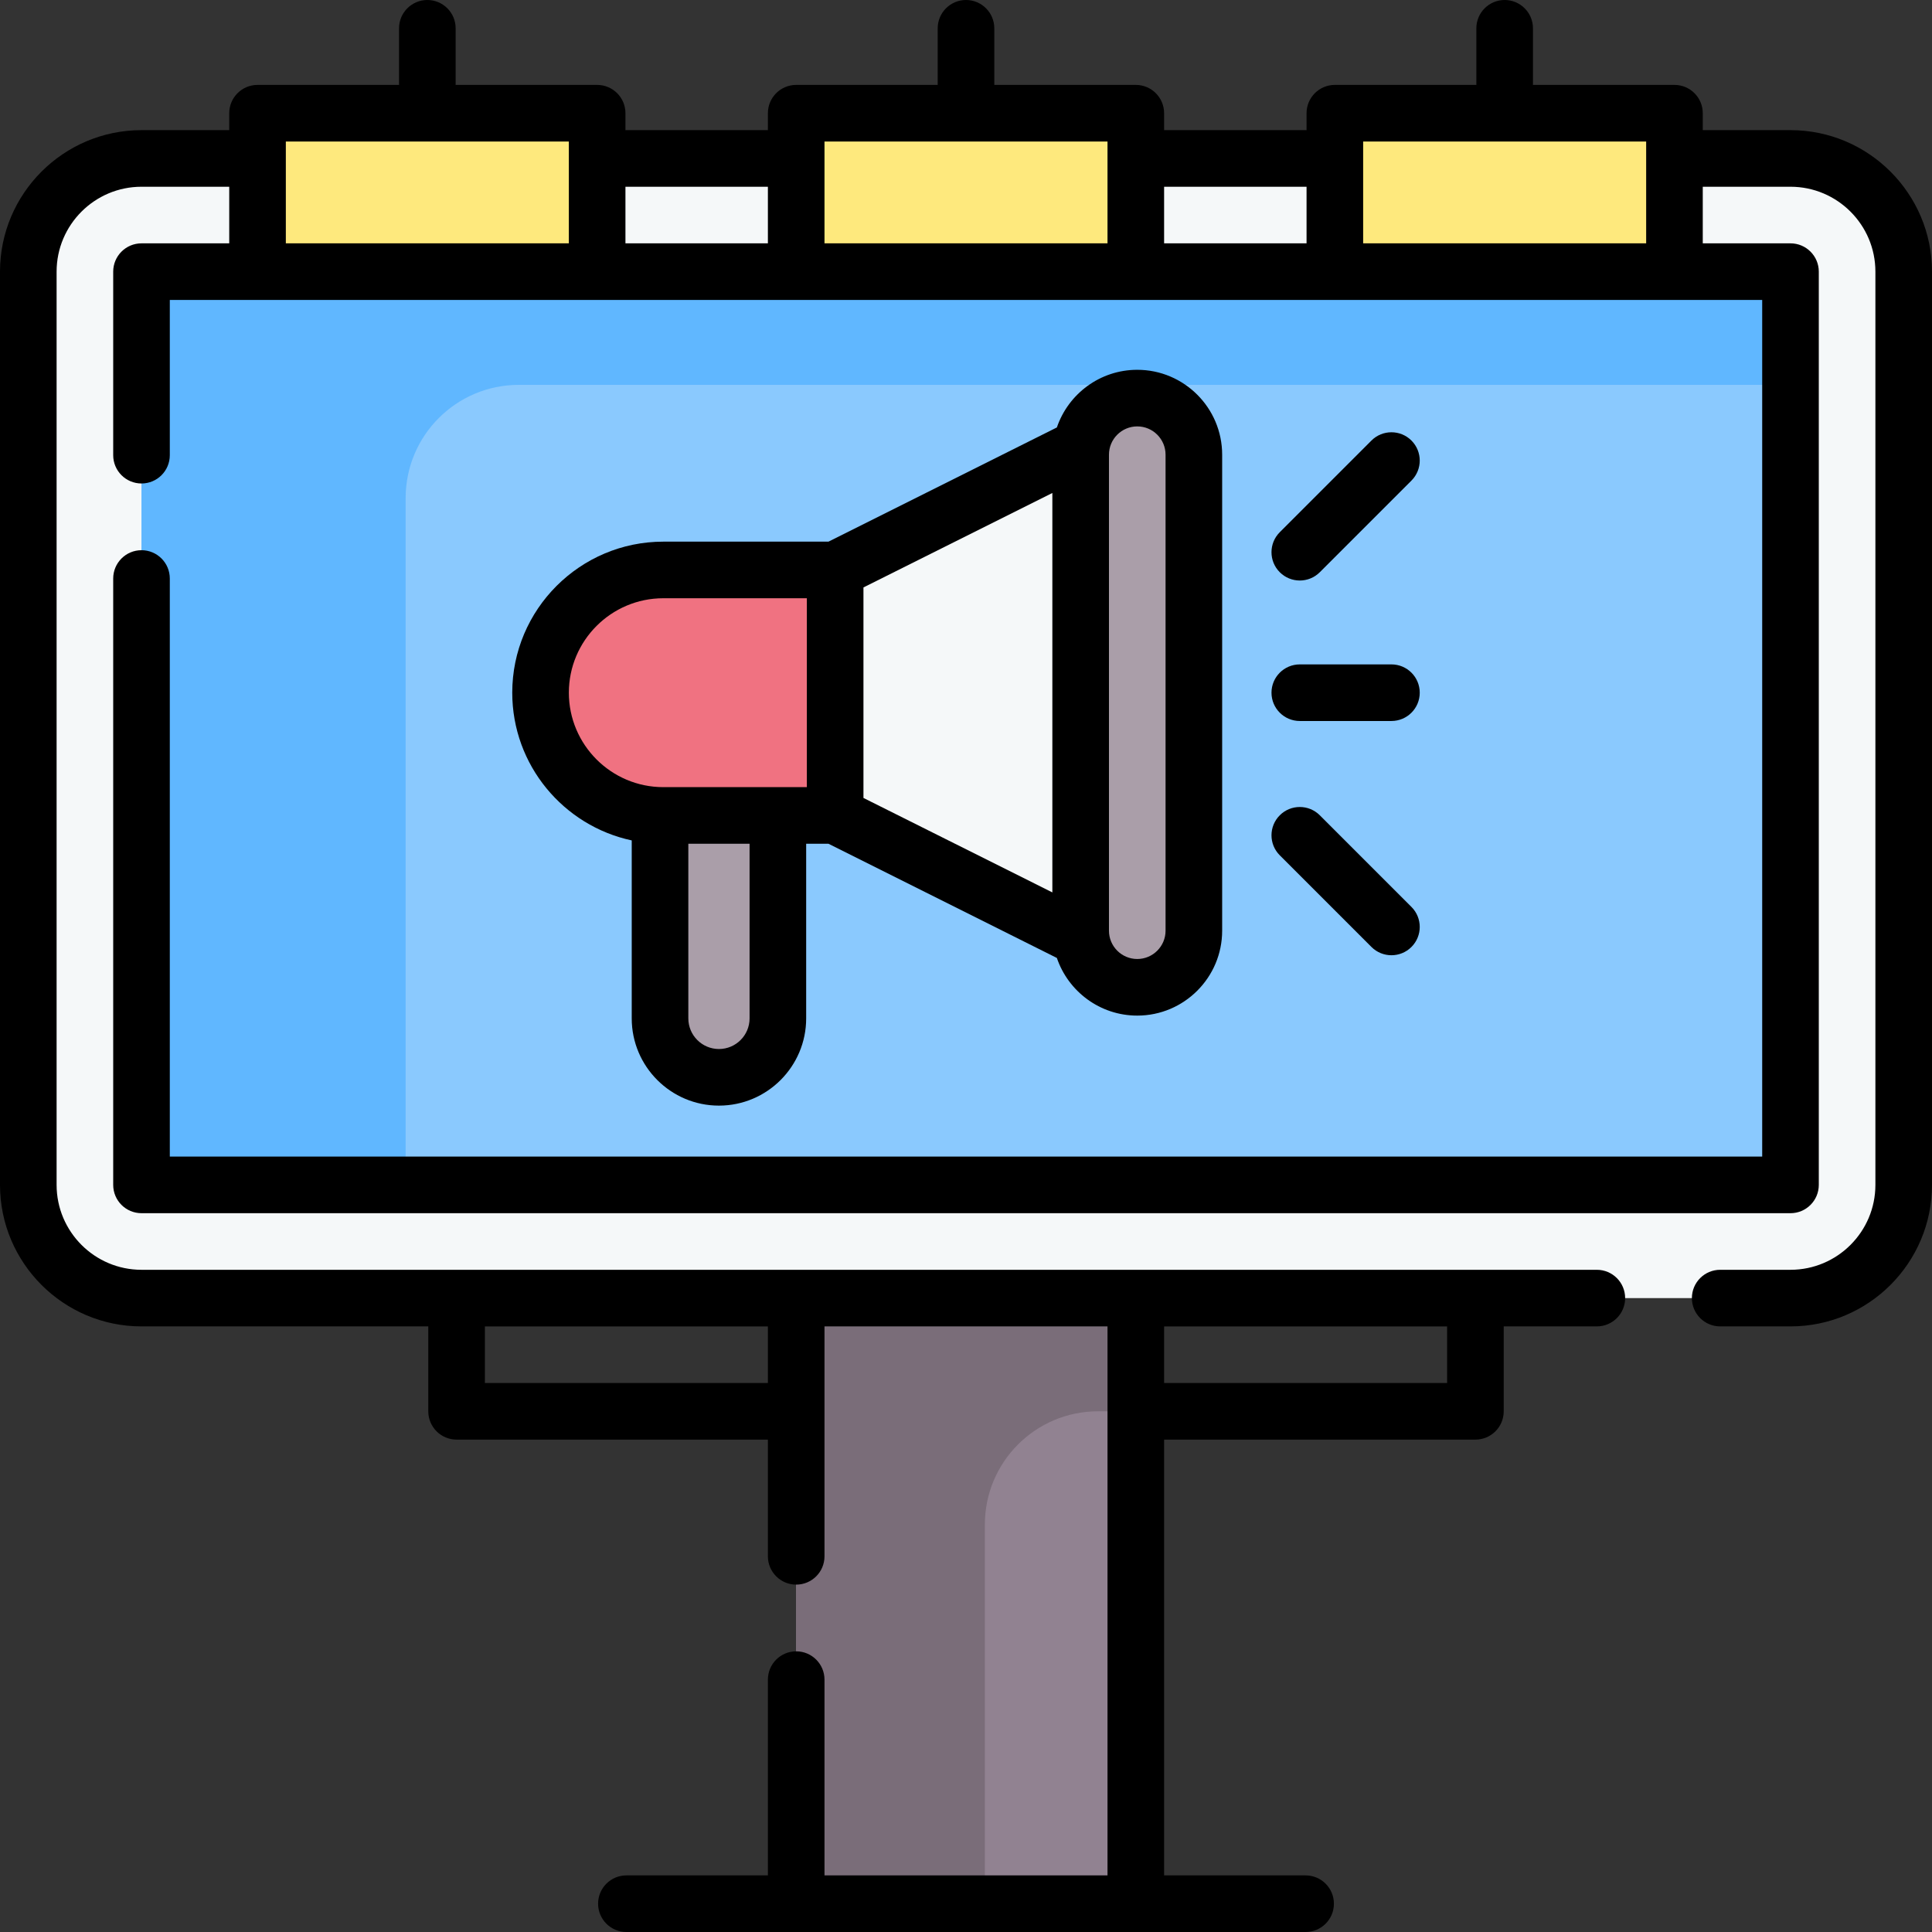 <svg id="Capa_1" enable-background="new 0 0 512 512" height="512" viewBox="0 0 512 512" width="512" xmlns="http://www.w3.org/2000/svg"><rect x="0" y="0" width="512" height="512" fill="#333333" stroke="none"/><g><path d="m37.5 41.994c-16.569 0-30 13.431-30 30v242.02c0 16.569 13.431 30 30 30h437c16.569 0 30-13.431 30-30v-242.02c0-16.569-13.431-30-30-30z" fill="#f5f8f9"/><path d="m37.5 71.994h437v242.02h-437z" fill="#8ac9fe"/><path d="m474.5 71.99v30h-337c-16.569 0-30 13.431-30 30v182.02h-70v-242.02z" fill="#60b7ff"/><path d="m211 344.014h90v160.486h-90z" fill="#918291"/><path d="m301 344.01v30h-10c-16.569 0-30 13.431-30 30v100.49h-50v-160.49z" fill="#7a6d79"/><g fill="#fee97d"><path d="m211 30h90v41.994h-90z"/><path d="m68.25 30h90v41.994h-90z"/><path d="m353.75 30h90v41.994h-90z"/></g><path d="m221.325 216.102h-45.542c-17.966 0-32.53-14.564-32.53-32.53 0-17.966 14.564-32.53 32.53-32.53h45.542z" fill="#f07281"/><path d="m286.386 248.633-65.061-32.531v-65.06l65.061-32.53z" fill="#f5f8f9"/><path d="m301.386 261.645c-8.284 0-15-6.716-15-15v-126.145c0-8.284 6.716-15 15-15 8.284 0 15 6.716 15 15v126.145c0 8.284-6.716 15-15 15z" fill="#aa9ea9"/><path d="m190.53 285.5c-8.624 0-15.614-6.991-15.614-15.614v-53.783h31.229v53.783c0 8.623-6.991 15.614-15.615 15.614z" fill="#aa9ea9"/><g><path d="m474.5 34.49h-23.25v-4.49c0-4.143-3.358-7.5-7.5-7.5h-37.5v-15c0-4.143-3.358-7.5-7.5-7.5s-7.5 3.357-7.5 7.5v15h-37.5c-4.142 0-7.5 3.357-7.5 7.5v4.49h-37.75v-4.49c0-4.143-3.358-7.5-7.5-7.5h-37.5v-15c0-4.143-3.358-7.5-7.5-7.5s-7.5 3.357-7.5 7.5v15h-37.5c-4.142 0-7.5 3.357-7.5 7.5v4.49h-37.75v-4.49c0-4.143-3.358-7.5-7.5-7.5h-37.5v-15c0-4.143-3.358-7.5-7.5-7.5s-7.5 3.357-7.5 7.5v15h-37.5c-4.142 0-7.5 3.357-7.5 7.5v4.49h-23.25c-20.678 0-37.5 16.823-37.5 37.5v242.02c0 20.678 16.822 37.5 37.5 37.5h76v22.504c0 4.143 3.358 7.5 7.5 7.5h82.5v30.927c0 4.143 3.358 7.5 7.5 7.5s7.5-3.357 7.5-7.5v-38.427-22.504h75v22.504 122.986h-75v-51.88c0-4.143-3.358-7.5-7.5-7.5s-7.5 3.357-7.5 7.5v51.88h-37.5c-4.142 0-7.5 3.357-7.5 7.5s3.358 7.5 7.5 7.5h45 90 45c4.142 0 7.5-3.357 7.5-7.5s-3.358-7.5-7.5-7.5h-37.5v-115.486h82.5c4.142 0 7.5-3.357 7.5-7.5v-22.504h24.68c4.142 0 7.5-3.357 7.5-7.5s-3.358-7.5-7.5-7.5h-385.68c-12.407 0-22.5-10.094-22.5-22.5v-242.02c0-12.406 10.093-22.5 22.5-22.5h23.25v15h-23.25c-4.142 0-7.5 3.357-7.5 7.5v48.64c0 4.143 3.358 7.5 7.5 7.5s7.5-3.357 7.5-7.5v-41.14h422v227.02h-422v-153.2c0-4.143-3.358-7.5-7.5-7.5s-7.5 3.357-7.5 7.5v160.7c0 4.143 3.358 7.5 7.5 7.5h437c4.142 0 7.5-3.357 7.5-7.5v-242.02c0-4.143-3.358-7.5-7.5-7.5h-23.25v-15h23.25c12.407 0 22.5 10.094 22.5 22.5v242.02c0 12.406-10.093 22.5-22.5 22.5h-18.63c-4.142 0-7.5 3.357-7.5 7.5s3.358 7.5 7.5 7.5h18.63c20.678 0 37.5-16.822 37.5-37.5v-242.02c0-20.677-16.822-37.5-37.5-37.5zm-91 332.024h-75v-15h75zm-255 0v-15h75v15zm217.75-317.024v15h-37.75v-15zm-127.75-11.99h75v26.99h-75zm-15 11.99v15h-37.75v-15zm-127.75-11.99h75v26.99h-75zm285.5 26.99v-26.99h75v26.99z"/><path d="m190.53 293c12.745 0 23.114-10.369 23.114-23.114v-46.283h5.911l60.526 30.263c3.016 8.874 11.424 15.279 21.304 15.279 12.407 0 22.5-10.094 22.5-22.5v-126.145c0-12.406-10.093-22.5-22.5-22.5-9.881 0-18.288 6.405-21.304 15.279l-60.526 30.263h-43.772c-22.073 0-40.03 17.957-40.03 40.03 0 19.203 13.594 35.285 31.663 39.144v47.17c0 12.745 10.369 23.114 23.114 23.114zm8.115-23.114c0 4.475-3.64 8.114-8.114 8.114-4.475 0-8.115-3.64-8.115-8.114v-46.283h16.229zm102.741-156.886c4.136 0 7.5 3.364 7.5 7.5v126.145c0 4.136-3.364 7.5-7.5 7.5s-7.5-3.364-7.5-7.5v-126.145c0-4.136 3.364-7.5 7.5-7.5zm-22.5 123.498-50.061-25.031v-55.789l50.061-25.031zm-128.133-52.926c0-13.802 11.229-25.03 25.03-25.03h38.042v50.061h-7.681-30.361c-13.802 0-25.03-11.229-25.03-25.031z"/><path d="m374.05 116.751c-2.929-2.928-7.678-2.928-10.606 0l-24.289 24.289c-2.929 2.93-2.929 7.678 0 10.607 1.464 1.464 3.384 2.196 5.303 2.196s3.839-.732 5.303-2.196l24.289-24.289c2.929-2.929 2.929-7.677 0-10.607z"/><path d="m339.155 226.665 24.289 24.289c1.464 1.464 3.384 2.196 5.303 2.196s3.839-.732 5.303-2.196c2.929-2.93 2.929-7.678 0-10.607l-24.289-24.289c-2.929-2.928-7.678-2.928-10.606 0-2.929 2.929-2.929 7.677 0 10.607z"/><path d="m344.458 176.072c-4.142 0-7.5 3.357-7.5 7.5s3.358 7.5 7.5 7.5h24.289c4.142 0 7.5-3.357 7.5-7.5s-3.358-7.5-7.5-7.5z"/></g></g></svg>